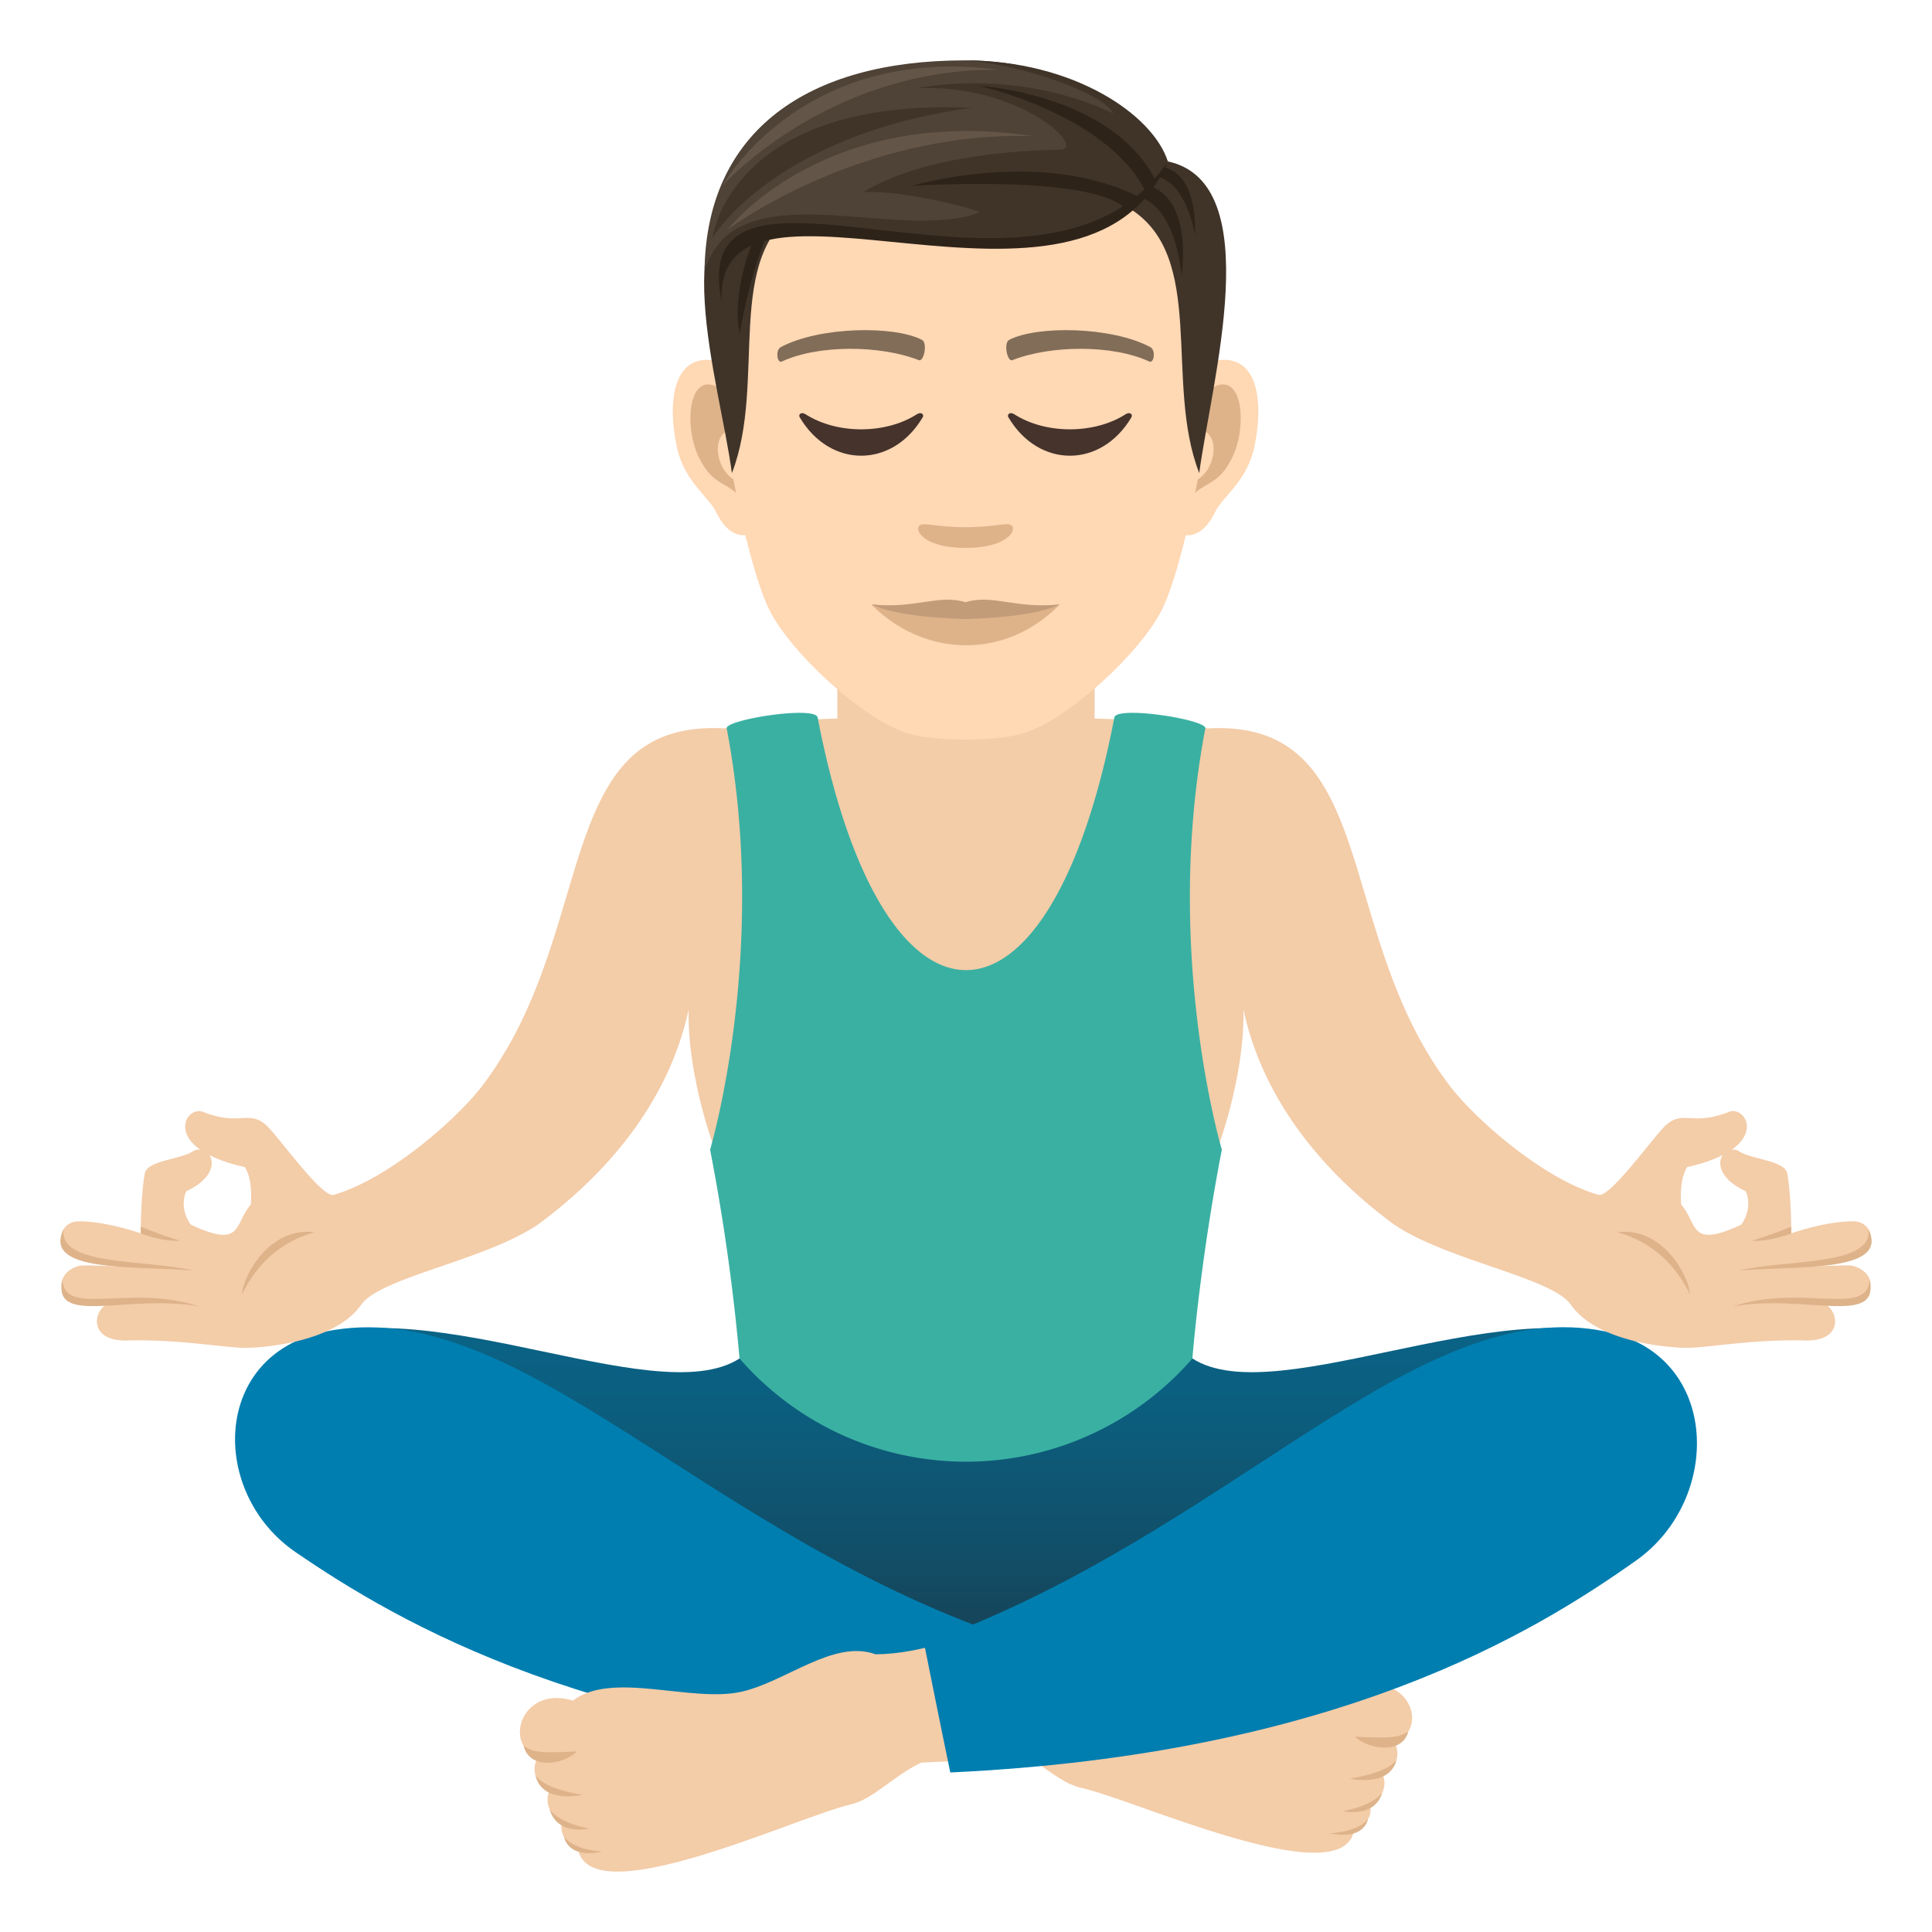 <svg xmlns="http://www.w3.org/2000/svg" xml:space="preserve" style="enable-background:new 0 0 64 64" viewBox="0 0 64 64"><linearGradient id="a" x1="32" x2="32" y1="56.742" y2="43.992" gradientUnits="userSpaceOnUse"><stop offset="0" style="stop-color:#1a3947"/><stop offset=".386" style="stop-color:#124d66"/><stop offset=".765" style="stop-color:#0c5d7d"/><stop offset="1" style="stop-color:#0a6386"/></linearGradient><path d="M38.844 44.301h-13.69c-1.763 3.147-9.68-1.264-14.403-.111 0 0 17.037 12.523 21.498 12.553 4.462-.03 21-12.553 21-12.553-4.723-1.153-12.641 3.258-14.405.111z" style="fill:url(#a)"/><path d="M32.594 54.006c.807.252 1.606.412 2.4.42 1.393-.494 2.993.893 4.471 1.201 1.666.344 4.248-.678 5.559.277 1.691-.498 2.318 1.403 1.166 1.815a.74.74 0 0 1-.387 1.068c.21.479-.197.98-.426.99.118.362-.171.758-.52.835-.331 2.181-7.198-.973-9.017-1.381-.793-.178-1.38-.893-2.363-1.344l-1.443-.062c.258-1.258.406-2.569.56-3.819z" style="fill:#f3cca8"/><path d="M44.883 57.53c.45.425 1.56.603 1.77-.17-.361.215-.608.224-1.77.17zm-.173 1.388s1.316.307 1.55-.613c-.36.46-1.55.613-1.55.613zm-.23 1.078s1.054.244 1.308-.607c-.36.46-1.307.607-1.307.607zm-.427.731s1.06.293 1.272-.479c-.36.461-1.272.479-1.272.479z" style="fill:#deb38a"/><path d="M10.767 44.112c6.32-1.305 12.378 6.593 22.544 10.097-.518 2.5-.791 3.994-.791 3.994-12.787-.576-19.326-4.46-22.724-6.783-2.853-1.95-2.789-6.531.971-7.308z" style="fill:#007eb0"/><path d="M31.405 54.37c-.807.26-1.608.423-2.4.431-1.395-.51-2.993.928-4.471 1.246-1.666.356-4.246-.703-5.557.287-1.693-.514-2.322 1.451-1.166 1.881-.299.572.123 1.031.385 1.105-.21.497.197 1.018.426 1.028-.118.373.171.785.517.861.334 2.262 7.201-1.006 9.02-1.428.795-.185 1.382-.925 2.361-1.394l1.447-.065c-.26-1.3-.408-2.66-.562-3.953z" style="fill:#f3cca8"/><path d="M19.116 58.018c-.45.44-1.559.625-1.77-.176.363.223.61.233 1.77.176zm.174 1.437s-1.317.32-1.55-.634c.36.478 1.55.634 1.55.634zm.226 1.12s-1.05.25-1.306-.631c.36.48 1.306.63 1.306.63zm.428.755s-1.059.305-1.268-.496c.36.479 1.268.496 1.268.496z" style="fill:#deb38a"/><path d="M53.233 44.117c-6.32-1.351-12.453 6.696-22.621 10.325.517 2.591.867 4.273.867 4.273 12.785-.596 19.326-4.619 22.725-7.025 2.853-2.022 2.789-6.77-.971-7.572z" style="fill:#007eb0"/><path d="M61.333 41.926c-.127-.027-1.325.031-1.325.031s1.131-.314 1.437-.41c.83-.262.572-1.09-.052-1.09-.93-.002-2.056.4-2.056.4s.008-1.202-.133-1.986c-.076-.427-1.204-.47-1.576-.722a.396.396 0 0 0-.26-.065c.931-.658.356-1.43-.092-1.252-1.228.489-1.523-.088-2.108.457-.41.383-1.834 2.403-2.221 2.291-1.87-.543-4.1-2.54-4.905-3.59-3.91-5.105-2.274-12.18-8.04-11.86-.757-.169-1.941-.28-4.138-.339-.264-.54-.389-1.174-.442-1.79H28.58c-.053.616-.18 1.25-.442 1.79-2.199.059-3.38.17-4.14.338-5.764-.318-4.13 6.756-8.04 11.862-.804 1.048-3.035 3.046-4.904 3.59-.387.11-1.81-1.909-2.22-2.292-.586-.545-.881.032-2.109-.457-.448-.177-1.023.594-.093 1.252a.396.396 0 0 0-.26.065c-.37.252-1.5.295-1.575.722-.141.784-.133 1.987-.133 1.987s-1.126-.403-2.056-.4c-.624 0-.882.828-.052 1.09.306.095 1.437.41 1.437.41s-1.198-.06-1.325-.032c-.836.174-.867 1.111.061 1.26.215.033.767-.045.898-.037-.582.256-.687 1.289.572 1.256 1.7-.047 3.264.244 3.919.244.496 0 2.952-.147 3.848-1.43.655-.936 4.346-1.506 6.016-2.773 1.215-.926 4.023-3.258 4.83-7.004-.045 2.238.857 4.605.857 4.605h16.664s.9-2.367.858-4.605c.805 3.746 3.613 6.078 4.828 7.004 1.67 1.267 5.361 1.838 6.017 2.773.896 1.283 3.352 1.43 3.848 1.43.655 0 2.219-.291 3.92-.244 1.258.033 1.153-1 .57-1.256.132-.008.684.07.899.037.928-.149.897-1.086.06-1.26zM8.308 39.901c-.563.652-.255 1.478-1.99.666-.229-.315-.31-.762-.146-1.106.857-.404.944-.924.765-1.199.292.15.672.29 1.173.398.282.428.198 1.24.198 1.24zm49.374.666c-1.735.812-1.427-.014-1.99-.666 0 0-.084-.813.198-1.24.501-.11.881-.249 1.173-.399-.179.275-.092.795.765 1.2.164.343.083.79-.146 1.105z" style="fill:#f3cca8"/><path d="M8.015 42.88c.045-.647.924-2.249 2.407-2.061-1.385.388-2.061 1.351-2.407 2.06zm-1.618-.792c-1.98-.16-4.993.074-4.294-1.361-.151 1.223 2.726.986 4.294 1.361zm-1.733-1.453-.005.223c.867.314 1.311.24 1.311.24s-.496-.13-1.306-.463zM6.61 43.28c-2.398-.434-4.902.687-4.542-.895.052 1.27 2.236.127 4.542.895zm49.375-.4c-.045-.647-.924-2.249-2.407-2.061 1.385.388 2.061 1.351 2.407 2.06zm1.618-.792c1.98-.16 4.993.074 4.294-1.361.151 1.223-2.726.986-4.294 1.361zm1.733-1.453.005.223c-.867.314-1.311.24-1.311.24s.496-.13 1.306-.463zM57.39 43.28c2.398-.434 4.901.687 4.542-.895-.052 1.27-2.236.127-4.542.895z" style="fill:#deb38a"/><path d="M40.475 38.084s-1.959-6.558-.547-13.955c.055-.289-2.935-.762-3.014-.361-2.142 11.16-7.687 11.156-9.828 0-.078-.4-3.068.072-3.013.361 1.412 7.397-.55 13.955-.55 13.955a68.06 68.06 0 0 1 .975 6.918 9.938 9.938 0 0 0 15.002 0s.243-3.142.975-6.918z" style="fill:#3ab0a2"/><path d="M27.739 24.545s1.367 1.453 4.262 1.453c2.892 0 4.26-1.453 4.26-1.453v-4.123h-8.522v4.123z" style="fill:#f3cca8"/><path d="M40.378 11.93c-1.299.157-2.237 4.503-1.42 5.65.115.16.784.417 1.28-.596.276-.56 1.068-1.029 1.315-2.185.314-1.482.118-3.025-1.175-2.868zm-16.784 0c1.3.157 2.237 4.503 1.42 5.65-.115.16-.784.417-1.281-.596-.275-.56-1.068-1.029-1.314-2.185-.316-1.482-.118-3.025 1.175-2.868z" style="fill:#ffd8b4"/><path d="M40.343 12.763c-.34.106-.71.623-.91 1.48 1.185-.254.89 1.718-.14 1.754.01.199.022.403.047.617.495-.72 1-.43 1.5-1.502.45-.964.342-2.612-.497-2.35zm-15.805 1.478c-.201-.856-.57-1.372-.91-1.479-.837-.262-.946 1.385-.496 2.35.5 1.07 1.004.782 1.5 1.502.025-.215.039-.42.047-.618-1.02-.048-1.311-1.995-.14-1.755z" style="fill:#deb38a"/><path d="M31.985 3.572c-5.629 0-8.34 4.255-8.001 10.171.068 1.19.808 5.073 1.504 6.466.714 1.425 3.1 3.622 4.562 4.077.924.286 2.947.286 3.87 0 1.463-.456 3.85-2.652 4.564-4.077.699-1.393 1.436-5.275 1.503-6.466.341-5.915-2.37-10.17-8.002-10.17z" style="fill:#ffd8b4"/><path d="M38.102 11.496c-1.287-.682-3.75-.715-4.669-.239-.197.09-.067.736.099.675 1.278-.505 3.341-.516 4.539.044.16.072.226-.385.031-.48zm-12.232 0c1.287-.682 3.75-.715 4.669-.239.196.09.067.736-.099.675-1.28-.505-3.341-.516-4.54.044-.158.072-.224-.385-.03-.48z" style="fill:#826d58"/><path d="M33.504 17.404c-.16-.112-.537.06-1.519.06-.98 0-1.358-.172-1.518-.06-.193.136.113.746 1.518.746 1.406 0 1.712-.61 1.52-.746z" style="fill:#deb38a"/><path d="m38.687 5.347-1.282 1.55c2.594 1.592 1.143 5.747 2.321 8.774.402-3.02 2.277-9.609-1.04-10.324zm-13.454.767 1.281.784c-2.593 1.59-1.09 5.746-2.269 8.774-.4-3.02-2.328-8.843.988-9.558z" style="fill:#403429"/><path d="M37.329 6.459c1.647-.006 1.811 2.686 1.811 2.686s.494-3.066-1.598-3.066l-.213.38zm-11.927 1.33c-.66 1.613-.894 3.27-.894 3.27s-.348-1.16.484-3.212l.41-.058z" style="fill:#2e2319"/><path d="M37.985 5.83c1.288-.133 1.6 1.959 1.6 1.959s.176-2.435-1.459-2.272l-.14.314z" style="fill:#2e2319"/><path d="M38.686 5.347S36.766 2 31.96 2c-5.218 0-8.508 2.339-8.62 6.866 3.197-3.15 11.615 1.748 15.346-3.519z" style="fill:#4f4236"/><path d="M38.686 5.347C38.194 3.802 35.576 2 31.96 2c2.004.142 4.647 1.135 4.918 1.762 0 0-2.772-1.494-6.513-.839 3.43-.156 5.695 2.025 4.73 2.037-.938.012-4.426.129-6.495 1.405 1.33-.09 3.96.626 3.84.672-2.65 1.025-7.969-1.413-9.061 1.829 4.107-3.519 11.943 2.149 15.307-3.519z" style="fill:#403429"/><path d="M38.686 5.347c-2.742 6.482-15.066-.767-14.779 4.661-1.258-6.229 10.723 1.454 14.779-4.661z" style="fill:#2e2319"/><path d="M37.935 6.318c-1.304-2.558-5.53-3.479-5.53-3.479s4.419.253 5.874 3.136l-.344.343zm-.669.579c-1.214-1.137-7.069-.736-7.069-.736s4.268-1.287 7.532.365l-.463.372z" style="fill:#2e2319"/><path d="M23.602 7.88s.574-4.658 8.579-4.31c-6.581.913-8.58 4.31-8.58 4.31z" style="fill:#403429"/><path d="M24.097 7.612s3.171-4.15 10.134-3.104c-5.81-.17-10.134 3.104-10.134 3.104zm-.174-1.45s3.48-3.916 9.189-3.85c-6.595-.877-9.19 3.85-9.19 3.85z" style="fill:#635547"/><path d="M30.366 13.727c-1.034.66-2.639.66-3.674 0-.158-.102-.252.008-.201.094 1.003 1.7 3.072 1.7 4.076 0 .05-.086-.044-.196-.201-.094zm6.914 0c-1.035.66-2.64.66-3.674 0-.158-.102-.252.008-.203.094 1.004 1.7 3.074 1.7 4.078 0 .05-.086-.045-.196-.201-.094z" style="fill:#45332c"/><path d="M35.106 20.024c-1.827 1.865-4.512 1.738-6.24 0a38.73 38.73 0 0 0 6.24 0z" style="fill:#deb38a"/><path d="M31.986 19.95c-.87-.278-1.66.224-3.12.074.722.338 2.012.449 3.12.484 1.108-.035 2.398-.146 3.12-.484-1.458.152-2.25-.354-3.12-.074z" style="fill:#c29c79"/></svg>